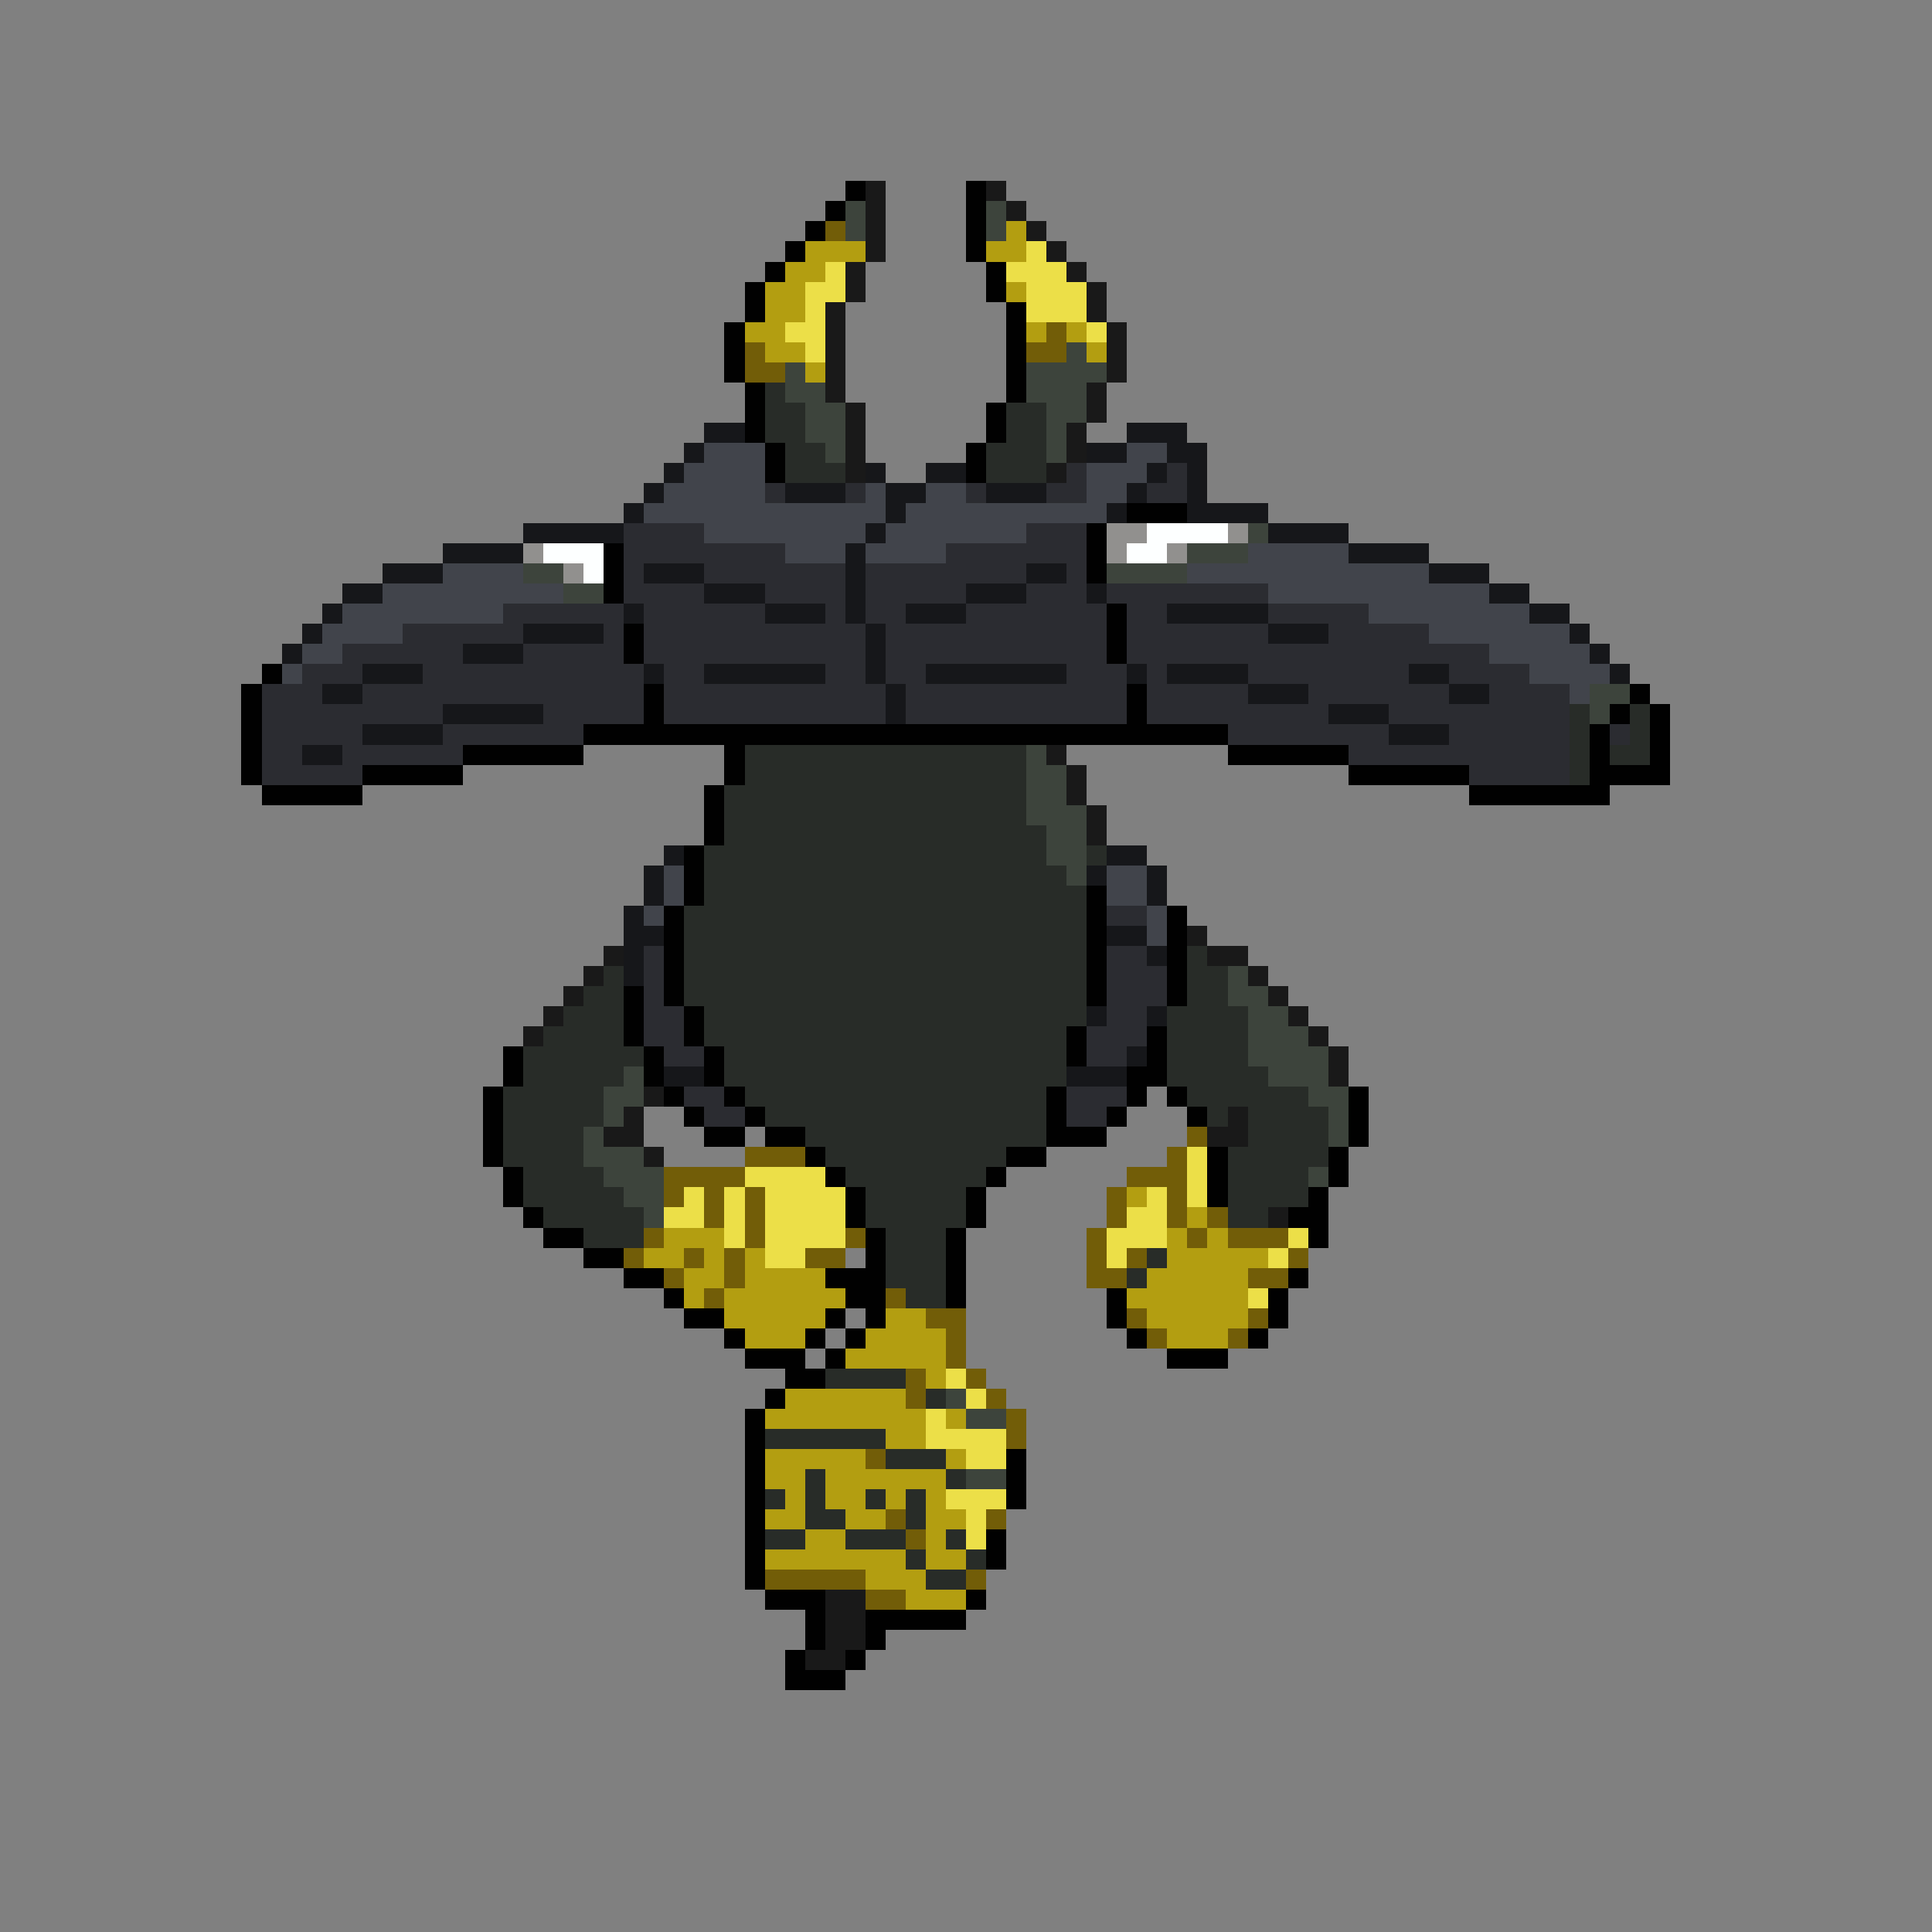 <svg xmlns="http://www.w3.org/2000/svg" viewBox="0 -0.5 96 96" shape-rendering="crispEdges">
<rect x="0" y="-0.5" width="96" height="96" fill="#808080" stroke="none"/>
<path stroke="#010101" d="M42 9h1M48 9h1M41 10h1M48 10h1M40 11h1M48 11h1M39 12h1M48 12h1M38 13h1M49 13h1M37 14h1M49 14h1M37 15h1M50 15h1M36 16h1M50 16h1M36 17h1M50 17h1M36 18h1M50 18h1M37 19h1M50 19h1M37 20h1M49 20h1M37 21h1M49 21h1M38 22h1M48 22h1M38 23h1M48 23h1M56 25h3M54 26h1M30 27h1M54 27h1M30 28h1M54 28h1M30 29h1M55 30h1M31 31h1M55 31h1M31 32h1M55 32h1M13 33h1M12 34h1M32 34h1M56 34h1M81 34h1M12 35h1M32 35h1M56 35h1M80 35h1M82 35h1M12 36h1M29 36h32M79 36h1M82 36h1M12 37h1M23 37h6M36 37h1M61 37h6M79 37h1M82 37h1M12 38h1M18 38h5M36 38h1M67 38h6M79 38h4M13 39h5M35 39h1M73 39h7M35 40h1M35 41h1M34 42h1M34 43h1M34 44h1M54 44h1M33 45h1M54 45h1M58 45h1M33 46h1M54 46h1M58 46h1M33 47h1M54 47h1M58 47h1M33 48h1M54 48h1M58 48h1M31 49h1M33 49h1M54 49h1M58 49h1M31 50h1M34 50h1M31 51h1M34 51h1M53 51h1M57 51h1M25 52h1M32 52h1M35 52h1M53 52h1M57 52h1M25 53h1M32 53h1M35 53h1M56 53h2M24 54h1M33 54h1M36 54h1M52 54h1M56 54h1M58 54h1M67 54h1M24 55h1M34 55h1M37 55h1M52 55h1M55 55h1M59 55h1M67 55h1M24 56h1M35 56h2M38 56h2M52 56h3M67 56h1M24 57h1M40 57h1M50 57h2M60 57h1M66 57h1M25 58h1M41 58h1M49 58h1M60 58h1M66 58h1M25 59h1M42 59h1M48 59h1M60 59h1M65 59h1M26 60h1M42 60h1M48 60h1M64 60h2M27 61h2M43 61h1M47 61h1M65 61h1M29 62h2M43 62h1M47 62h1M31 63h2M41 63h3M47 63h1M64 63h1M33 64h1M42 64h2M47 64h1M55 64h1M63 64h1M34 65h2M41 65h1M43 65h1M55 65h1M63 65h1M36 66h1M40 66h1M42 66h1M56 66h1M62 66h1M37 67h3M41 67h1M58 67h3M39 68h2M38 69h1M37 70h1M37 71h1M37 72h1M50 72h1M37 73h1M50 73h1M37 74h1M50 74h1M37 75h1M37 76h1M49 76h1M37 77h1M49 77h1M37 78h1M38 79h3M48 79h1M40 80h1M43 80h5M40 81h1M43 81h1M39 82h1M42 82h1M39 83h3" />
<path stroke="#191919" d="M43 9h1M49 9h1M43 10h1M50 10h1M43 11h1M51 11h1M43 12h1M52 12h1M42 13h1M53 13h1M42 14h1M54 14h1M41 15h1M54 15h1M41 16h1M55 16h1M41 17h1M55 17h1M41 18h1M55 18h1M41 19h1M54 19h1M42 20h1M54 20h1M42 21h1M53 21h1M42 22h1M53 22h1M42 23h1M52 23h1M52 37h1M53 38h1M53 39h1M54 40h1M54 41h1M59 46h1M30 47h1M60 47h2M29 48h1M62 48h1M28 49h1M63 49h1M27 50h1M64 50h1M26 51h1M65 51h1M66 52h1M66 53h1M32 54h1M31 55h1M61 55h1M30 56h2M60 56h2M32 57h1M63 60h1M41 79h2M41 80h2M41 81h2M40 82h2" />
<path stroke="#3d443c" d="M42 10h1M49 10h1M42 11h1M49 11h1M53 17h1M39 18h1M51 18h4M39 19h2M51 19h3M40 20h2M52 20h2M40 21h2M52 21h1M41 22h1M52 22h1M62 26h1M59 27h3M26 28h2M55 28h4M28 29h2M79 34h2M79 35h1M51 37h1M51 38h2M51 39h2M51 40h3M52 41h2M52 42h2M53 43h1M61 48h1M61 49h2M62 50h2M62 51h3M62 52h4M31 53h1M63 53h3M30 54h2M65 54h2M30 55h1M66 55h1M29 56h1M66 56h1M29 57h3M30 58h3M65 58h1M31 59h2M32 60h1M47 69h1M48 70h2M48 73h2" />
<path stroke="#725d08" d="M41 11h1M52 16h1M37 17h1M51 17h2M37 18h2M59 56h1M37 57h3M58 57h1M33 58h4M56 58h3M33 59h1M35 59h1M37 59h1M55 59h1M58 59h1M35 60h1M37 60h1M55 60h1M58 60h1M60 60h1M32 61h1M37 61h1M42 61h1M54 61h1M59 61h1M61 61h3M31 62h1M34 62h1M36 62h1M40 62h2M54 62h1M56 62h1M64 62h1M33 63h1M36 63h1M54 63h2M62 63h2M35 64h1M44 64h1M46 65h2M56 65h1M62 65h1M47 66h1M57 66h1M61 66h1M47 67h1M45 68h1M48 68h1M45 69h1M49 69h1M50 70h1M50 71h1M43 72h1M44 75h1M49 75h1M45 76h1M38 78h5M48 78h1M43 79h2" />
<path stroke="#b39e11" d="M50 11h1M40 12h3M49 12h2M39 13h2M38 14h2M50 14h1M38 15h2M37 16h2M51 16h1M53 16h1M38 17h2M54 17h1M40 18h1M56 59h1M59 60h1M33 61h3M58 61h1M60 61h1M32 62h2M35 62h1M37 62h1M58 62h5M34 63h2M37 63h4M57 63h5M34 64h1M36 64h6M56 64h6M36 65h5M44 65h2M57 65h5M37 66h3M43 66h4M58 66h3M42 67h5M46 68h1M39 69h6M38 70h8M47 70h1M44 71h2M38 72h5M47 72h1M38 73h2M41 73h6M39 74h1M41 74h2M44 74h1M46 74h1M38 75h2M42 75h2M46 75h2M40 76h2M46 76h1M38 77h7M46 77h2M43 78h3M45 79h3" />
<path stroke="#ecdf48" d="M51 12h1M41 13h1M50 13h3M40 14h2M51 14h3M40 15h1M51 15h3M39 16h2M54 16h1M40 17h1M59 57h1M37 58h4M59 58h1M34 59h1M36 59h1M38 59h4M57 59h1M59 59h1M33 60h2M36 60h1M38 60h4M56 60h2M36 61h1M38 61h4M55 61h3M64 61h1M38 62h2M55 62h1M63 62h1M62 64h1M47 68h1M48 69h1M46 70h1M46 71h4M48 72h2M47 74h3M48 75h1M48 76h1" />
<path stroke="#282c28" d="M38 19h1M38 20h2M50 20h2M38 21h2M50 21h2M39 22h2M49 22h3M39 23h3M49 23h3M78 35h1M81 35h1M78 36h1M81 36h1M37 37h14M78 37h1M80 37h2M37 38h14M78 38h1M36 39h15M36 40h15M36 41h16M35 42h17M54 42h1M35 43h18M35 44h19M34 45h20M34 46h20M34 47h20M59 47h1M30 48h1M34 48h20M59 48h2M29 49h2M34 49h20M59 49h2M28 50h3M35 50h19M58 50h4M27 51h4M35 51h18M58 51h4M26 52h6M36 52h17M58 52h4M26 53h5M36 53h17M58 53h5M25 54h5M37 54h15M59 54h6M25 55h5M38 55h14M60 55h1M62 55h4M25 56h4M40 56h12M62 56h4M25 57h4M41 57h9M61 57h5M26 58h4M42 58h7M61 58h4M26 59h5M43 59h5M61 59h4M27 60h5M43 60h5M61 60h2M29 61h3M44 61h3M44 62h3M57 62h1M44 63h3M56 63h1M45 64h2M41 68h4M46 69h1M38 71h6M44 72h3M40 73h1M47 73h1M38 74h1M40 74h1M43 74h1M45 74h1M40 75h2M45 75h1M38 76h2M42 76h3M47 76h1M45 77h1M48 77h1M46 78h2" />
<path stroke="#16171a" d="M35 21h2M56 21h3M34 22h1M54 22h2M58 22h2M33 23h1M43 23h1M46 23h2M57 23h1M59 23h1M32 24h1M39 24h3M44 24h2M49 24h3M56 24h1M59 24h1M31 25h1M44 25h1M55 25h1M59 25h4M26 26h5M43 26h1M63 26h4M22 27h4M42 27h1M67 27h4M19 28h3M32 28h3M42 28h1M51 28h2M71 28h3M17 29h2M35 29h3M42 29h1M48 29h3M54 29h1M74 29h2M16 30h1M31 30h1M38 30h3M42 30h1M45 30h3M58 30h5M76 30h2M15 31h1M26 31h4M43 31h1M63 31h3M78 31h1M14 32h1M23 32h3M43 32h1M79 32h1M18 33h3M32 33h1M35 33h6M43 33h1M46 33h7M56 33h1M58 33h4M70 33h2M80 33h1M16 34h2M44 34h1M62 34h3M72 34h2M22 35h5M44 35h1M66 35h3M18 36h4M69 36h3M15 37h2M33 42h1M55 42h2M32 43h1M54 43h1M57 43h1M32 44h1M57 44h1M31 45h1M31 46h2M55 46h2M31 47h1M57 47h1M31 48h1M54 50h1M57 50h1M56 52h1M33 53h2M53 53h3" />
<path stroke="#41444b" d="M35 22h3M56 22h2M34 23h4M54 23h3M33 24h5M43 24h1M46 24h2M54 24h2M32 25h12M45 25h10M35 26h8M44 26h7M39 27h3M43 27h4M62 27h5M22 28h4M59 28h12M19 29h9M63 29h11M17 30h8M68 30h8M16 31h4M71 31h7M15 32h2M74 32h5M14 33h1M76 33h4M78 34h1M33 43h1M55 43h2M33 44h1M55 44h2M32 45h1M57 45h1M57 46h1" />
<path stroke="#2b2c31" d="M53 23h1M58 23h1M38 24h1M42 24h1M48 24h1M52 24h2M57 24h2M31 26h4M51 26h3M31 27h8M47 27h7M31 28h1M35 28h7M43 28h8M53 28h1M31 29h4M38 29h4M43 29h5M51 29h3M55 29h8M25 30h6M32 30h6M41 30h1M43 30h2M48 30h7M56 30h2M63 30h5M20 31h6M30 31h1M32 31h11M44 31h11M56 31h7M66 31h5M17 32h6M26 32h5M32 32h11M44 32h11M56 32h18M15 33h3M21 33h11M33 33h2M41 33h2M44 33h2M53 33h3M57 33h1M62 33h8M72 33h4M13 34h3M18 34h14M33 34h11M45 34h11M57 34h5M65 34h7M74 34h4M13 35h9M27 35h5M33 35h11M45 35h11M57 35h9M69 35h9M13 36h5M22 36h7M61 36h8M72 36h6M80 36h1M13 37h2M17 37h6M67 37h11M13 38h5M73 38h5M55 45h2M32 47h1M55 47h2M32 48h1M55 48h3M32 49h1M55 49h3M32 50h2M55 50h2M32 51h2M54 51h3M33 52h2M54 52h2M34 54h2M53 54h3M35 55h2M53 55h2" />
<path stroke="#91908e" d="M55 26h2M61 26h1M26 27h1M55 27h1M58 27h1M28 28h1" />
<path stroke="#fdffff" d="M57 26h4M27 27h3M56 27h2M29 28h1" />
</svg>